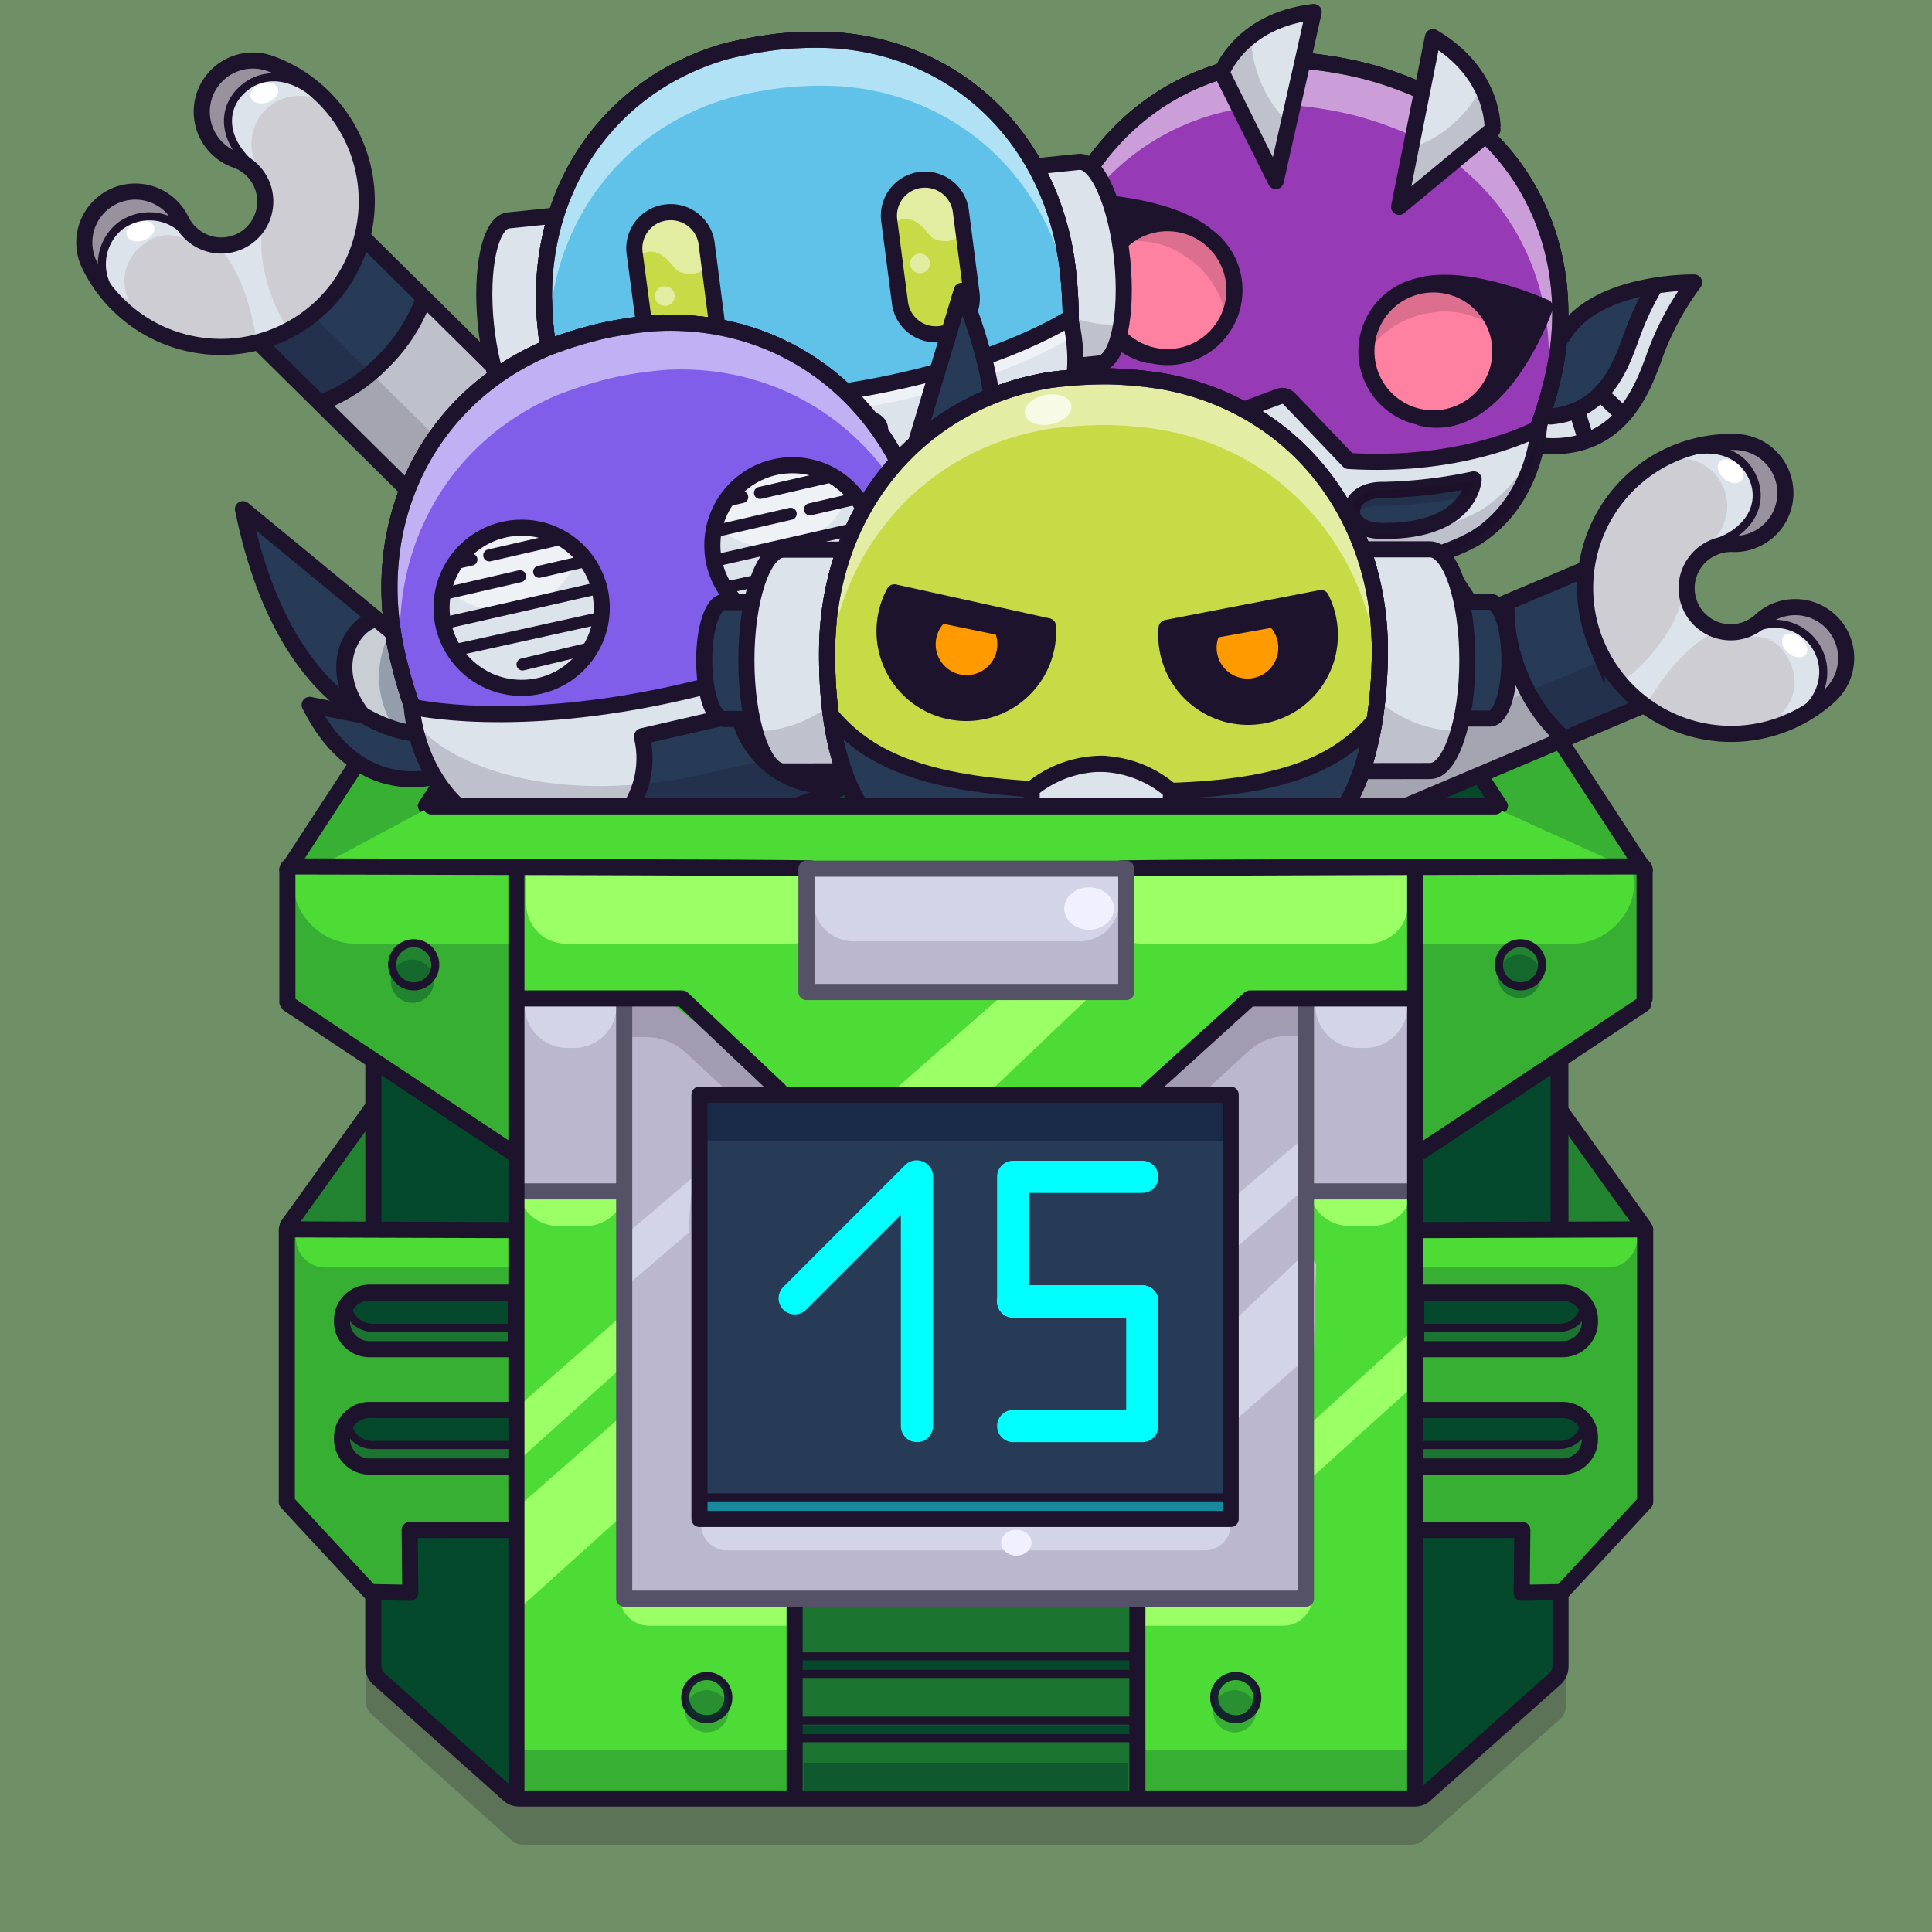 <svg xmlns="http://www.w3.org/2000/svg" width="240" height="240" viewBox="0 0 240 240"><rect x="0" y="0" width="240" height="240" fill="#808080" stroke="none"/><defs><style>.cls-1{fill:#2ed100;opacity:0.2;}.cls-1,.cls-10,.cls-3,.cls-6,.cls-7{isolation:isolate;}.cls-2{fill:#dce3ea;}.cls-10,.cls-22,.cls-3,.cls-7{fill:#180621;}.cls-21,.cls-3{opacity:0.15;}.cls-4{fill:#273a56;}.cls-16,.cls-28,.cls-36,.cls-41,.cls-42,.cls-5,.cls-9{fill:none;}.cls-16,.cls-17,.cls-23,.cls-26,.cls-28,.cls-29,.cls-36,.cls-5,.cls-9{stroke:#1d132d;}.cls-17,.cls-23,.cls-26,.cls-29,.cls-5,.cls-9{stroke-miterlimit:10;}.cls-16,.cls-17,.cls-23,.cls-26,.cls-29,.cls-42,.cls-5{stroke-width:2px;}.cls-31,.cls-6,.cls-8{fill:#fff;}.cls-25,.cls-6{opacity:0.5;}.cls-14,.cls-33,.cls-35,.cls-7{opacity:0.3;}.cls-10{opacity:0.2;}.cls-11{fill:#a8a2bf;}.cls-12{fill:#5abcff;}.cls-13,.cls-35{fill:#4ddb36;}.cls-15,.cls-33,.cls-37,.cls-43{fill:#05492c;}.cls-16,.cls-28,.cls-36,.cls-41,.cls-42{stroke-linecap:round;stroke-linejoin:round;}.cls-17{fill:#963ab5;}.cls-18{opacity:0.3;}.cls-19{fill:#ff81a2;}.cls-20{fill:#1d132d;}.cls-23{fill:#60c2e8;}.cls-24,.cls-29{fill:#c6db45;}.cls-26{fill:#805eea;}.cls-27{fill:#36c8e3;}.cls-28{stroke-width:1.5px;}.cls-30{fill:#ff9a00;}.cls-31{opacity:0.7;}.cls-32{fill:#9bff66;}.cls-34{fill:#bbb7ce;}.cls-37{opacity:0.6;}.cls-38{fill:#d4d4e8;}.cls-39{fill:#182a47;}.cls-40{fill:aqua;opacity:0.4;}.cls-41{stroke:aqua;stroke-width:4px;}.cls-42{stroke:#555166;}.cls-43{opacity:0.43;}.cls-44{fill:#f0f0ff;}</style></defs><g id="Слой_2" data-name="Слой 2"><rect class="cls-1" x="-3.21" y="-3.21" width="246.41" height="246.41"/><path class="cls-2" d="M45.35,29.75,71.08,55.19a9.22,9.22,0,0,1,.07,13h0a9.23,9.23,0,0,1-13,.08L32.41,42.83"/><path class="cls-3" d="M45.35,29.75,71.08,55.19a9.22,9.22,0,0,1,.07,13h0a9.23,9.23,0,0,1-13,.08L32.41,42.83"/><path class="cls-4" d="M52.12,36.45l-6.77-6.7L32.41,42.83,39.69,50C45.91,48.27,49.74,42.31,52.12,36.45Z"/><path class="cls-3" d="M63.16,63.21,37.42,37.76l-5,5.07L58.14,68.28a9.23,9.23,0,0,0,13-.08h0a9,9,0,0,0,2-3A9.24,9.24,0,0,1,63.16,63.21Z"/><path class="cls-5" d="M45.35,29.75,71.08,55.19a9.22,9.22,0,0,1,.07,13h0a9.23,9.23,0,0,1-13,.08L32.41,42.83"/><path class="cls-5" d="M52.75,36.78a21.23,21.23,0,0,1-5.15,8.13h0a21.4,21.4,0,0,1-7.94,5.2"/><path class="cls-2" d="M40.33,37.72A18.16,18.16,0,0,1,11.11,32.9,6.33,6.33,0,0,1,22.5,27.36a5.31,5.31,0,0,0,1.08,1.5,5.47,5.47,0,1,0,5.7-9A6.33,6.33,0,0,1,33.56,7.89a17.92,17.92,0,0,1,6.62,4.18A18.15,18.15,0,0,1,40.33,37.72Z"/><path class="cls-6" d="M40.33,37.72A18.16,18.16,0,0,1,11.11,32.9,6.33,6.33,0,0,1,22.5,27.36a5.31,5.31,0,0,0,1.08,1.5,5.47,5.47,0,1,0,5.7-9A6.33,6.33,0,0,1,33.56,7.89a17.92,17.92,0,0,1,6.62,4.18A18.15,18.15,0,0,1,40.33,37.72Z"/><path class="cls-3" d="M40.33,37.72A18.16,18.16,0,0,1,11.11,32.9,6.33,6.33,0,0,1,22.5,27.36a5.31,5.31,0,0,0,1.08,1.5,5.47,5.47,0,1,0,5.7-9A6.33,6.33,0,0,1,33.56,7.89a17.92,17.92,0,0,1,6.62,4.18A18.15,18.15,0,0,1,40.33,37.72Z"/><path class="cls-2" d="M32.2,22.44a5.49,5.49,0,0,1-5.43,7.79c2.88,2.87,4.48,7.79,5.1,12.2,1.92-.48,3.05-1.12,3.64-1.92a22.15,22.15,0,0,1-3-8.93,36,36,0,0,1,.61-8.79C32.82,22.66,32.46,22.56,32.2,22.44Z"/><path class="cls-2" d="M24.15,29.81c-.26-.54-1.58-.93-2-1.36a5.47,5.47,0,0,0-7.7,7.78A5.24,5.24,0,0,0,16,37.28,5.47,5.47,0,0,1,17,31.1c1.67-1.69,3.86-2.81,6.84-.92C23.86,30.17,24.16,29.83,24.15,29.81Z"/><path class="cls-2" d="M39.27,12.3a4.9,4.9,0,0,0-1-1.48,5.59,5.59,0,0,0-7.87.36,5.58,5.58,0,0,0-.26,7.87,4.92,4.92,0,0,0,1.52,1,5.94,5.94,0,0,1,7.66-7.74S39.27,12.32,39.27,12.3Z"/><path class="cls-7" d="M28,14.25a6.38,6.38,0,0,1,8.06-3.86,17.31,17.31,0,0,1,5.19,2.9,15.61,15.61,0,0,0-1.23-1.35,17.48,17.48,0,0,0-6.54-4.09,6.38,6.38,0,0,0-8.06,3.86c-1.09,3,1.11,7,4.74,8.38C29.38,18.58,27.39,16,28,14.25Z"/><path class="cls-7" d="M13.62,35.38a6.36,6.36,0,0,1,3-8.41c1.87-.93,4.73.12,6.43,1-1.57-2.92-6-5-9-3.55a6.36,6.36,0,0,0-3,8.42,17.81,17.81,0,0,0,3.49,4.9c.45.43.91.84,1.39,1.22A17.25,17.25,0,0,1,13.62,35.38Z"/><ellipse class="cls-8" cx="32.85" cy="11.55" rx="1.78" ry="1.23" transform="translate(-1.97 11) rotate(-18.46)"/><ellipse class="cls-8" cx="17.44" cy="28.7" rx="1.78" ry="1.23" transform="translate(-8.19 7) rotate(-18.46)"/><path class="cls-5" d="M40.33,37.72A18.16,18.16,0,0,1,11.11,32.9,6.33,6.33,0,0,1,22.5,27.36a5.31,5.31,0,0,0,1.08,1.5,5.47,5.47,0,1,0,5.7-9A6.33,6.33,0,0,1,33.56,7.89a17.92,17.92,0,0,1,6.62,4.18A18.15,18.15,0,0,1,40.33,37.72Z"/><path class="cls-9" d="M14.05,36.71a6.1,6.1,0,0,1,.83-8.6,6.1,6.1,0,0,1,8.55,1.18"/><path class="cls-9" d="M31,20.29c-3.19-2.91-3.47-6.51-1.18-8.89s5.79-2.49,9.22.18"/><path class="cls-10" d="M194.23,113.34H46.2c-.2,0-.77-.43-.77-.23l0,98.21A2.24,2.24,0,0,0,46.2,213l17.32,15.61a2.27,2.27,0,0,0,1.45.53H175.36a2.28,2.28,0,0,0,1.46-.53l16.92-15a2.27,2.27,0,0,0,.79-1.72l0-98.31A.28.28,0,0,0,194.23,113.34Z"/><polygon class="cls-11" points="204.31 108.11 35.7 108.11 64.84 63.45 175.16 63.45 204.31 108.11"/><polygon class="cls-11" points="186.31 100.12 52.92 100.12 71.64 71.44 167.59 71.44 186.31 100.12"/><polygon class="cls-12" points="204.31 108.11 35.7 108.11 64.84 63.45 175.16 63.45 204.31 108.11"/><polygon class="cls-13" points="204.31 108.11 35.7 108.11 64.84 63.45 175.16 63.45 204.31 108.11"/><g class="cls-14"><polygon class="cls-15" points="204.31 108.11 35.7 108.11 64.84 63.45 175.16 63.45 204.31 108.11"/></g><polygon class="cls-15" points="187.38 100.12 51.83 100.12 70.85 71.44 168.36 71.44 187.38 100.12"/><polygon class="cls-16" points="204.31 108.11 35.7 108.11 64.84 63.45 175.16 63.45 204.31 108.11"/><polygon class="cls-16" points="186.31 100.12 52.92 100.12 71.64 71.44 167.59 71.44 186.31 100.12"/><path class="cls-4" d="M131.74,27.3c-.67-8-11.74-13.13-11.74-13.13a35.79,35.79,0,0,1,.36,10.93c-.25,3.19-1.59,12.2,8.08,15.71"/><path class="cls-2" d="M123.72,16.63a1,1,0,0,1,.34.38,1.24,1.24,0,0,1,.07.51c0,1.4.38,5.78.25,6.61a16,16,0,0,0,.22,7.28,8.66,8.66,0,0,0,4.49,5.51,9.77,9.77,0,0,0-.94,3.83,17.37,17.37,0,0,1-3.74-2.15,17.35,17.35,0,0,1-2-2.05c-.49-.54-3.17-2.2-2.1-14,.15-2-.07-3.93,0-5.89,0-.74-.2-2.07.91-1.57A19.28,19.28,0,0,1,123.72,16.63Z"/><path class="cls-16" d="M131.74,27.3c-.67-8-11.74-13.13-11.74-13.13a35.79,35.79,0,0,1,.36,10.93c-.25,3.19-1.59,12.2,8.08,15.71"/><path class="cls-16" d="M124.16,16.85a36.86,36.86,0,0,1-.13,7.2c-.29,3.12-1.19,9.41,4.73,13"/><line class="cls-16" x1="126.04" y1="34.99" x2="123.85" y2="37.31"/><line class="cls-16" x1="123.94" y1="31.87" x2="120.9" y2="32.83"/><path class="cls-4" d="M194.17,41.69c4.08-6.84,16.28-6.6,16.28-6.6a35.26,35.26,0,0,0-5.1,9.67c-1.18,3-3.92,11.65-14.15,10.58"/><path class="cls-2" d="M206.05,35.6a.88.88,0,0,0-.76.63c-.6,1.27-2.88,5-3.12,5.83a16,16,0,0,1-3.39,6.45,8.68,8.68,0,0,1-6.45,3,9.78,9.78,0,0,1-.82,3.85,17.65,17.65,0,0,0,4.29-.29,18.29,18.29,0,0,0,2.68-1c.67-.27,3.81-.59,8-11.69.74-1.85,1.79-3.51,2.63-5.28.34-.66,1.08-1.77-.13-1.81A20.77,20.77,0,0,0,206.05,35.6Z"/><path class="cls-16" d="M194.17,41.69c4.08-6.84,16.28-6.6,16.28-6.6a35.26,35.26,0,0,0-5.1,9.67c-1.18,3-3.92,11.65-14.15,10.58"/><path class="cls-16" d="M205.55,35.61a36.51,36.51,0,0,0-3,6.53c-1.11,2.93-3.05,9-9.94,9.6"/><line class="cls-16" x1="195.92" y1="51.1" x2="196.87" y2="54.14"/><line class="cls-16" x1="199.17" y1="49.21" x2="201.48" y2="51.4"/><path class="cls-17" d="M157.66,68c11.2,2.58,16.64,2.11,22.73-.86s10.05-10.6,12.3-19.33c4-15.72-2.8-30.49-16.78-36.81a44.84,44.84,0,0,0-6.16-2.13A49.23,49.23,0,0,0,163,7.65c-15.25-1.14-28.37,8.48-32.41,24.14-2.25,8.74-2.5,17.26,1.43,22.87s8.75,8.79,20.79,12.07Z"/><g class="cls-18"><path class="cls-8" d="M161.67,13.17a49.23,49.23,0,0,1,6.72,1.19,44.84,44.84,0,0,1,6.16,2.13c13.22,6,20,19.62,17.28,34.39.3-1,.59-2.05.86-3.1,4-15.72-2.8-30.49-16.78-36.81a44.84,44.84,0,0,0-6.16-2.13A49.23,49.23,0,0,0,163,7.65c-15.25-1.14-28.37,8.48-32.41,24.14-.27,1.06-.52,2.11-.74,3.14C134.58,20.65,147.2,12.05,161.67,13.17Z"/></g><path class="cls-5" d="M157.66,68c11.2,2.58,16.64,2.11,22.73-.86s10.05-10.6,12.3-19.33c4-15.72-2.8-30.49-16.78-36.81a44.84,44.84,0,0,0-6.16-2.13A49.23,49.23,0,0,0,163,7.65c-15.25-1.14-28.37,8.48-32.41,24.14-2.25,8.74-2.5,17.26,1.43,22.87s8.75,8.79,20.79,12.07Z"/><g class="cls-18"><path class="cls-8" d="M161.67,13.17a49.23,49.23,0,0,1,6.72,1.19,44.84,44.84,0,0,1,6.16,2.13c13.22,6,20,19.62,17.28,34.39.3-1,.59-2.05.86-3.1,4-15.72-2.8-30.49-16.78-36.81a44.84,44.84,0,0,0-6.16-2.13A49.23,49.23,0,0,0,163,7.65c-15.25-1.14-28.37,8.48-32.41,24.14-.27,1.06-.52,2.11-.74,3.14C134.58,20.65,147.2,12.05,161.67,13.17Z"/></g><path class="cls-5" d="M157.66,68c11.2,2.58,16.64,2.11,22.73-.86s10.05-10.6,12.3-19.33c4-15.72-2.8-30.49-16.78-36.81a44.84,44.84,0,0,0-6.16-2.13A49.23,49.23,0,0,0,163,7.65c-15.25-1.14-28.37,8.48-32.41,24.14-2.25,8.74-2.5,17.26,1.43,22.87s8.75,8.79,20.79,12.07Z"/><path class="cls-2" d="M155,67.68c-15.24-3.51-20.15-7.05-24-11.73l-.72-1.07c-4.89-7.58-1.26-16-1.26-16s5.69,8.55,19.59,14.17l.06,0,10.22-3.8a1.18,1.18,0,0,1,1.26.29l7.39,7.73.11,0c14.52.87,23.51-4.11,23.51-4.11S190.74,62.42,183,67l-1.16.58c-5.47,2.54-11.44,3.57-26.67.06"/><path class="cls-4" d="M145.5,58c-.44,1.65-2.37,1.93-4.44,1-10.13-4.75-7.53-10.78-7.53-10.78a59.22,59.22,0,0,0,9.41,6C144.85,55,145.89,56.54,145.5,58Z"/><path class="cls-16" d="M155,67.68c-15.24-3.51-20.15-7.05-24-11.73l-.72-1.07c-4.89-7.58-1.26-16-1.26-16s5.69,8.55,19.59,14.17l.06,0,10.22-3.8a1.18,1.18,0,0,1,1.26.29l7.39,7.73.11,0c14.52.87,23.51-4.11,23.51-4.11S190.74,62.42,183,67l-1.16.58c-5.47,2.54-11.44,3.57-26.67.06"/><path class="cls-16" d="M145.5,58c-.44,1.65-2.37,1.93-4.44,1-10.13-4.75-7.53-10.78-7.53-10.78a59.22,59.22,0,0,0,9.41,6C144.85,55,145.89,56.54,145.5,58Z"/><path class="cls-4" d="M168,63.14c-.33,1.67,1.29,2.77,3.57,2.81,11.18.17,11.49-6.4,11.49-6.4a59,59,0,0,1-11.1,1.31C169.82,60.79,168.23,61.69,168,63.14Z"/><path class="cls-16" d="M168,63.14c-.33,1.67,1.29,2.77,3.57,2.81,11.18.17,11.49-6.4,11.49-6.4a59,59,0,0,1-11.1,1.31C169.82,60.79,168.23,61.69,168,63.14Z"/><path class="cls-3" d="M142.94,54.17a59.22,59.22,0,0,1-9.41-6,5.07,5.07,0,0,0-.31,2.15,57.13,57.13,0,0,0,9.26,5.88,4.22,4.22,0,0,1,2.58,2.65,2,2,0,0,0,.44-.87C145.89,56.54,144.85,55,142.94,54.17Z"/><polyline class="cls-4" points="162.03 68.95 164.18 59.62 164.21 59.5 158.58 53.56 150.67 56.5 150.64 56.61 148.5 65.89"/><path class="cls-3" d="M183.87,63.43l-1.15.58c-5.48,2.54-11.45,3.57-26.68.06l-.23,0c-15.24-3.51-20.15-7.06-24-11.74l-.73-1a16.92,16.92,0,0,1-2.33-11.58c-.76,2.24-2.51,9,1.49,15.25l.79,1c3.8,4.68,8.72,8.23,24,11.74l.23,0c15.24,3.51,21.21,2.48,26.68-.06l1.16-.58c6.31-3.85,7.71-10.71,8-13A16.9,16.9,0,0,1,183.87,63.43Z"/><path class="cls-3" d="M172,60.87a59.36,59.36,0,0,0,11.1-1.3,5.14,5.14,0,0,1-.67,2.08,58.15,58.15,0,0,1-10.89,1.22A4.29,4.29,0,0,0,168,64.12a2.12,2.12,0,0,1,0-1C168.23,61.69,169.82,60.79,172,60.87Z"/><polyline class="cls-16" points="162.03 68.95 164.18 59.62 164.21 59.5 158.58 53.56 150.67 56.5 150.64 56.61 148.5 65.89"/><circle class="cls-19" cx="178.06" cy="43.65" r="8.32"/><path class="cls-3" d="M180.4,35.4a8.48,8.48,0,0,0-10.15,5.08,16.07,16.07,0,0,0-.76,3.82,10.7,10.7,0,0,1,1.6-2.07,11.76,11.76,0,0,1,3.64-2.52h0l1-.39h0l1.07-.32h0l1.1-.18h0L179,38.7A11,11,0,0,1,186.14,41,8.41,8.41,0,0,0,180.4,35.4Z"/><path class="cls-20" d="M179.8,35a9.36,9.36,0,0,1,6.42,10.83,8.45,8.45,0,0,1-4,5.61c6.46-3.12,9.92-13.3,9.92-13.3S185.64,35.11,179.8,35Z"/><circle class="cls-16" cx="178.06" cy="43.65" r="8.32"/><path class="cls-16" d="M176.92,35.35c6.19-1.19,15,2.83,15,2.83s-5.5,16-15.32,13.74"/><circle class="cls-19" cx="145.03" cy="36.04" r="8.32"/><path class="cls-3" d="M146.54,27.6a8.48,8.48,0,0,1,6.9,9,15.82,15.82,0,0,1-1,3.76,10.7,10.7,0,0,0-.53-2.56A12,12,0,0,0,149.75,34h0l-.75-.8h0l-.83-.75h0l-1-.66h0l-.92-.59a11,11,0,0,0-7.43-1A8.39,8.39,0,0,1,146.54,27.6Z"/><path class="cls-20" d="M147.18,27.5a9.35,9.35,0,0,0-10.51,6.92,8.47,8.47,0,0,0,1.17,6.82c-4.43-5.64-3.1-16.3-3.1-16.3S142,25,147.18,27.5Z"/><circle class="cls-16" cx="145.03" cy="36.04" r="8.32"/><path class="cls-16" d="M149.63,29.06c-5-3.79-14.72-4-14.72-4s-2.07,16.79,7.76,19.06"/><path class="cls-2" d="M73.1,51.62,70.52,26.7l-7.35.75c-2.26.23-3.52,6-2.8,12.88s3.13,12.28,5.38,12.05Z"/><g class="cls-21"><path class="cls-22" d="M62.26,48.17h-.12c1.06,2.73,2.37,4.39,3.62,4.26l7.35-.76-1-9.89A13.52,13.52,0,0,1,62.26,48.17Z"/></g><path class="cls-5" d="M73.1,51.62l-2.59-25-7.36.76c-2.25.23-3.5,6-2.79,12.94s3.14,12.34,5.39,12.11Z"/><path class="cls-2" d="M129.26,45.87l-2.59-24.93,7.36-.75c2.25-.23,4.67,5.14,5.38,12s-.55,12.65-2.8,12.88Z"/><g class="cls-21"><path class="cls-22" d="M139.17,40.28h.12c-.48,2.89-1.43,4.78-2.67,4.91l-7.35.75-1-9.9A13.53,13.53,0,0,0,139.17,40.28Z"/></g><path class="cls-5" d="M129.26,45.87l-2.6-25,7.35-.76c2.26-.23,4.68,5.21,5.39,12.11s-.54,12.71-2.79,12.94Z"/><path class="cls-23" d="M106.41,65.49C118,64,123,61.64,127.79,56.69S133.64,43.1,132.7,34c-1.7-16.33-13.45-27.94-29-29A46,46,0,0,0,97,5.14a51.19,51.19,0,0,0-6.83,1.23c-15,4.28-24.08,18-22.39,34.3.94,9.08,3.7,17.26,9.45,21.2s11.45,5.26,24.1,4.14Z"/><g class="cls-18"><path class="cls-8" d="M90.87,12.09a50.79,50.79,0,0,1,6.82-1.24,46,46,0,0,1,6.64-.14c14.73,1,26.07,11.57,28.64,26.56-.07-1.07-.16-2.15-.27-3.25-1.7-16.33-13.45-27.94-29-29A46,46,0,0,0,97,5.14a51.19,51.19,0,0,0-6.83,1.23c-15,4.28-24.08,18-22.39,34.3.11,1.1.24,2.18.39,3.23C67.66,28.71,76.66,16.11,90.87,12.09Z"/></g><path class="cls-5" d="M106.41,65.49C118,64,123,61.64,127.79,56.69S133.64,43.1,132.7,34c-1.7-16.33-13.45-27.94-29-29A46,46,0,0,0,97,5.14a51.19,51.19,0,0,0-6.83,1.23c-15,4.28-24.08,18-22.39,34.3.94,9.08,3.7,17.26,9.45,21.2s11.45,5.26,24.1,4.14Z"/><g class="cls-18"><path class="cls-8" d="M90.87,12.09a50.79,50.79,0,0,1,6.82-1.24,46,46,0,0,1,6.64-.14c14.73,1,26.07,11.57,28.64,26.56-.07-1.07-.16-2.15-.27-3.25-1.7-16.33-13.45-27.94-29-29A46,46,0,0,0,97,5.14a51.19,51.19,0,0,0-6.83,1.23c-15,4.28-24.08,18-22.39,34.3.11,1.1.24,2.18.39,3.23C67.66,28.71,76.66,16.11,90.87,12.09Z"/></g><path class="cls-5" d="M106.41,65.49C118,64,123,61.64,127.79,56.69S133.64,43.1,132.7,34c-1.7-16.33-13.45-27.94-29-29A46,46,0,0,0,97,5.14a51.19,51.19,0,0,0-6.83,1.23c-15,4.28-24.08,18-22.39,34.3.94,9.08,3.7,17.26,9.45,21.2s11.45,5.26,24.1,4.14Z"/><path class="cls-24" d="M82.72,26.39h.06a4.49,4.49,0,0,1,5,3.86l1.33,10.29a4.47,4.47,0,0,1-3.89,5H85.2a4.48,4.48,0,0,1-5-3.86L78.83,31.4A4.49,4.49,0,0,1,82.72,26.39Z"/><path class="cls-6" d="M79.06,31.32l.24.49c2.32-1.64,3.94.84,4.63,1.63s3.84,1,3.66-.87C89.11,27.51,80.79,22,79.06,31.32Z"/><ellipse class="cls-6" cx="82.59" cy="36.78" rx="1.23" ry="1.22"/><path class="cls-16" d="M82.72,26.39h.06a4.49,4.49,0,0,1,5,3.86l1.33,10.29a4.47,4.47,0,0,1-3.89,5H85.2a4.48,4.48,0,0,1-5-3.86L78.83,31.4A4.49,4.49,0,0,1,82.72,26.39Z"/><path class="cls-24" d="M114.3,22.35h.06a4.49,4.49,0,0,1,5,3.86l1.33,10.29a4.48,4.48,0,0,1-3.89,5h0a4.49,4.49,0,0,1-5-3.86l-1.34-10.28A4.49,4.49,0,0,1,114.3,22.35Z"/><path class="cls-6" d="M110.76,27.25l.24.5c2.32-1.65,3.93.84,4.63,1.63s3.83,1,3.65-.88C120.81,23.45,112.43,17.9,110.76,27.25Z"/><ellipse class="cls-6" cx="114.29" cy="32.72" rx="1.23" ry="1.22"/><path class="cls-16" d="M114.3,22.35h.06a4.49,4.49,0,0,1,5,3.86l1.33,10.29a4.48,4.48,0,0,1-3.89,5h0a4.49,4.49,0,0,1-5-3.86l-1.34-10.28A4.49,4.49,0,0,1,114.3,22.35Z"/><path class="cls-2" d="M103.94,65.67c15.64-2,20.92-5.06,25.2-9.35l.9-1c5.65-7.08,2.85-15.81,2.85-15.81s-10.4,6.92-31.15,9.58-32.57-1.41-32.57-1.41S68.69,56.94,76,62.3l1.11.69c5.24,3.08,11.12,4.7,26.76,2.69"/><path class="cls-6" d="M69.41,50S80.82,54.14,102,51.42s31.14-9.57,31.14-9.57a13.81,13.81,0,0,1,.37,1.44,17.94,17.94,0,0,0-.67-3.78s-10.4,6.92-31.15,9.58-32.56-1.41-32.56-1.41a17.5,17.5,0,0,0,.31,3.82A14.81,14.81,0,0,1,69.41,50Z"/><path class="cls-3" d="M129.6,52l-.89,1c-4.28,4.29-9.63,6.82-25.27,8.82l-.23,0c-15.64,2-21.45.91-26.69-2.16l-1.06-.76a17.18,17.18,0,0,1-6.35-10.29c.08,2.48.91,9.33,6.8,13.74l1.11.75c5.24,3.07,11.06,4.17,26.69,2.16l.24,0c15.63-2,21-4.53,25.27-8.82l.88-1c4.57-5.75,3.57-12.57,3.08-15A17.15,17.15,0,0,1,129.6,52Z"/><path class="cls-16" d="M103.94,65.67c15.64-2,20.92-5.06,25.2-9.35l.9-1c5.65-7.08,2.85-15.81,2.85-15.81s-10.4,6.92-31.15,9.58-32.57-1.41-32.57-1.41S68.69,56.94,76,62.3l1.11.69c5.24,3.08,11.12,4.7,26.76,2.69"/><path class="cls-8" d="M102.56,55.45a1.78,1.78,0,0,1-1.87-1.07,1.78,1.78,0,0,0,3.49.67A1.81,1.81,0,0,0,104,54,1.77,1.77,0,0,1,102.56,55.45Z"/><path class="cls-8" d="M96.39,56.24a1.77,1.77,0,0,1-1.87-1.07,1.78,1.78,0,0,0,3.49.67,1.81,1.81,0,0,0-.14-1.1A1.77,1.77,0,0,1,96.39,56.24Z"/><path class="cls-8" d="M108.38,54.7a1.77,1.77,0,0,1-1.87-1.06,1.76,1.76,0,0,0,1.41,2.07,1.77,1.77,0,0,0,1.94-2.5A1.77,1.77,0,0,1,108.38,54.7Z"/><ellipse class="cls-16" cx="96.21" cy="54.9" rx="1.19" ry="1.18"/><ellipse class="cls-16" cx="108.15" cy="53.37" rx="1.19" ry="1.18"/><ellipse class="cls-16" cx="102.39" cy="54.11" rx="1.19" ry="1.18"/><path class="cls-2" d="M196.63,70.83l-33.32,14.1A9.23,9.23,0,0,0,158.42,97h0a9.23,9.23,0,0,0,12.06,4.89l33.33-14.11"/><path class="cls-3" d="M196.63,70.83l-33.32,14.1A9.23,9.23,0,0,0,158.42,97h0a9.23,9.23,0,0,0,12.06,4.89l33.33-14.11"/><path class="cls-4" d="M187.86,74.54l8.77-3.71,7.18,16.94-9.43,4C189.25,87.83,187.9,80.87,187.86,74.54Z"/><path class="cls-3" d="M167.7,95.31,201,81.2l2.78,6.57-33.33,14.11A9.23,9.23,0,0,1,158.42,97h0a9.13,9.13,0,0,1-.72-3.56A9.22,9.22,0,0,0,167.7,95.31Z"/><path class="cls-5" d="M196.63,70.83l-33.32,14.1A9.23,9.23,0,0,0,158.42,97h0a9.23,9.23,0,0,0,12.06,4.89l33.33-14.11"/><path class="cls-5" d="M187.16,74.62a21.35,21.35,0,0,0,1.76,9.46h0a21.34,21.34,0,0,0,5.46,7.76"/><path class="cls-2" d="M198.34,80.09a18.14,18.14,0,0,0,28.93,6.34,6.33,6.33,0,0,0-8.53-9.36A5.48,5.48,0,1,1,212.91,68a5.35,5.35,0,0,1,2.32-.43,6.33,6.33,0,1,0,.45-12.66,18.15,18.15,0,0,0-17.34,25.2Z"/><path class="cls-6" d="M198.34,80.09a18.14,18.14,0,0,0,28.93,6.34,6.33,6.33,0,0,0-8.53-9.36A5.48,5.48,0,1,1,212.91,68a5.35,5.35,0,0,1,2.32-.43,6.33,6.33,0,1,0,.45-12.66,18.15,18.15,0,0,0-17.34,25.2Z"/><path class="cls-3" d="M198.34,80.09a18.14,18.14,0,0,0,28.93,6.34,6.33,6.33,0,0,0-8.53-9.36A5.48,5.48,0,1,1,212.91,68a5.35,5.35,0,0,1,2.32-.43,6.33,6.33,0,1,0,.45-12.66,18.15,18.15,0,0,0-17.34,25.2Z"/><path class="cls-2" d="M211.55,68.91a5.48,5.48,0,0,0,2.16,9.24c-3.74,1.6-7,5.58-9.25,9.45-1.6-1.16-2.42-2.17-2.67-3.14a22,22,0,0,0,6.08-7.18,35.72,35.72,0,0,0,2.69-8.39C210.89,68.88,211.27,68.92,211.55,68.91Z"/><path class="cls-2" d="M216.3,78.74c.45-.41,1.81-.29,2.38-.53A5.48,5.48,0,0,1,223,88.3a5.36,5.36,0,0,1-1.8.41,5.46,5.46,0,0,0,1.29-6.14c-.92-2.19-2.55-4-6-3.39C216.44,79.17,216.29,78.74,216.3,78.74Z"/><path class="cls-2" d="M208.74,56.87a5.06,5.06,0,0,1,1.51-1,5.81,5.81,0,0,1,4.51,10.66,5,5,0,0,1-1.79.39,5.95,5.95,0,0,0-4.26-10Z"/><path class="cls-7" d="M218.46,62.85a6.37,6.37,0,0,0-6.06-6.57,17.2,17.2,0,0,0-5.89.76,17.78,17.78,0,0,1,1.64-.8,17.49,17.49,0,0,1,7.59-1.37,6.37,6.37,0,0,1,6,6.57c-.09,3.18-3.61,6.07-7.5,6C215.6,66.37,218.41,64.71,218.46,62.85Z"/><path class="cls-7" d="M224,87.81a6.36,6.36,0,0,0,.35-8.92c-1.4-1.55-4.44-1.64-6.35-1.45,2.54-2.14,7.41-2.49,9.69,0a6.37,6.37,0,0,1-.36,8.92,17.52,17.52,0,0,1-5.06,3.25,15.73,15.73,0,0,1-1.74.63A17.23,17.23,0,0,0,224,87.81Z"/><ellipse class="cls-8" cx="214.98" cy="58.55" rx="1.23" ry="1.78" transform="translate(31.51 184.98) rotate(-49.81)"/><ellipse class="cls-8" cx="222.95" cy="80.19" rx="1.23" ry="1.78" transform="translate(17.81 198.74) rotate(-49.81)"/><path class="cls-5" d="M198.34,80.09a18.14,18.14,0,0,0,28.93,6.34,6.33,6.33,0,0,0-8.53-9.36A5.48,5.48,0,1,1,212.91,68a5.35,5.35,0,0,1,2.32-.43,6.33,6.33,0,1,0,.45-12.66,18.15,18.15,0,0,0-17.34,25.2Z"/><path class="cls-9" d="M223.14,88.88a6,6,0,1,0-6-10.36"/><path class="cls-9" d="M213.43,67.34c4-1.53,5.63-4.76,4.39-7.82s-4.46-4.45-8.64-3.25"/><path class="cls-4" d="M116.74,71.56l-4.51-11.43,7.23-24C130.1,62.5,116.74,71.56,116.74,71.56Z"/><path class="cls-4" d="M126.07,61c1.75,13.69-8.52,16.22-8.52,16.22l-.81-5.66,4.5-5.72Z"/><g class="cls-25"><path class="cls-8" d="M113.38,56.21c1.77.24,7.7.52,8,9.32.07,1.73-3.34,4.65-4.44,6.15l-4.74-11.55Z"/></g><g class="cls-25"><path class="cls-8" d="M118.53,66.34A11.73,11.73,0,0,0,112.6,59l.84-2.79c1.77.24,7.7.52,8,9.32,0,1.1-1.24,2.58-2.51,3.94A14.21,14.21,0,0,0,118.53,66.34Z"/></g><path class="cls-16" d="M112.23,60.13l7.23-24c10.72,26.37-2.7,35.44-2.7,35.44"/><path class="cls-16" d="M121.24,65.84,126.07,61c1.75,13.69-8.52,16.22-8.52,16.22"/><path class="cls-16" d="M121.33,65.49c.33-7-5-9.71-7.8-8.81"/><path class="cls-4" d="M52.09,91.16l-2.6-12L30.18,63.25C35.89,91.07,52.09,91.16,52.09,91.16Z"/><path class="cls-4" d="M38.47,87.56c6.15,12.36,16.09,8.76,16.09,8.76l-2.47-5.16L45.17,88.9Z"/><g class="cls-25"><path class="cls-8" d="M46.3,76.55c-1.33,1.18-6.11,4.71-1.5,12.21.91,1.48,5.35,2,7.17,2.63L49.49,79.15Z"/></g><g class="cls-25"><path class="cls-8" d="M47.7,87.81a11.73,11.73,0,0,1,.85-9.41L46.3,76.55c-1.33,1.18-6.11,4.71-1.5,12.21.61.92,2.46,1.46,4.28,1.88A13.48,13.48,0,0,1,47.7,87.81Z"/></g><path class="cls-16" d="M49.49,79.15,30.18,63.25c5.71,27.82,21.91,27.91,21.91,27.91"/><path class="cls-16" d="M45.17,88.9l-6.7-1.34c6.15,12.36,16.09,8.76,16.09,8.76"/><path class="cls-16" d="M44.9,88.66C40.65,83,43.61,77.75,46.48,77"/><path class="cls-26" d="M92,102c11.67-3,16.5-6.08,20.73-11.78s4.23-14.72,2.11-23.93c-3.83-16.58-17.33-27-33.39-26.15a46.84,46.84,0,0,0-6.77,1,50.86,50.86,0,0,0-6.82,2.14c-14.74,6.3-22.31,21.6-18.5,38.12,2.13,9.21,6,17.27,12.38,20.59s12.39,4,25.18,1.19Z"/><g class="cls-18"><path class="cls-8" d="M69.23,49.08a50.86,50.86,0,0,1,6.82-2.14,46.84,46.84,0,0,1,6.77-1C98,45.15,111,54.51,115.51,69.6c-.21-1.09-.44-2.19-.7-3.3-3.83-16.58-17.33-27-33.39-26.15a46.84,46.84,0,0,0-6.77,1,50.86,50.86,0,0,0-6.82,2.14c-14.74,6.3-22.31,21.6-18.5,38.12.26,1.11.53,2.21.82,3.27C47.63,69.13,55.22,55,69.23,49.08Z"/></g><path class="cls-5" d="M92,102c11.67-3,16.5-6.08,20.73-11.78s4.23-14.72,2.11-23.93c-3.83-16.58-17.33-27-33.39-26.15a46.84,46.84,0,0,0-6.77,1,50.86,50.86,0,0,0-6.82,2.14c-14.74,6.3-22.31,21.6-18.5,38.12,2.13,9.21,6,17.27,12.38,20.59s12.39,4,25.18,1.19Z"/><g class="cls-18"><path class="cls-8" d="M69.23,49.08a50.86,50.86,0,0,1,6.82-2.14,46.84,46.84,0,0,1,6.77-1C98,45.15,111,54.51,115.51,69.6c-.21-1.09-.44-2.19-.7-3.3-3.83-16.58-17.33-27-33.39-26.15a46.84,46.84,0,0,0-6.77,1,50.86,50.86,0,0,0-6.82,2.14c-14.74,6.3-22.31,21.6-18.5,38.12.26,1.11.53,2.21.82,3.27C47.63,69.13,55.22,55,69.23,49.08Z"/></g><path class="cls-5" d="M92,102c11.67-3,16.5-6.08,20.73-11.78s4.23-14.72,2.11-23.93c-3.83-16.58-17.33-27-33.39-26.15a46.84,46.84,0,0,0-6.77,1,50.86,50.86,0,0,0-6.82,2.14c-14.74,6.3-22.31,21.6-18.5,38.12,2.13,9.21,6,17.27,12.38,20.59s12.39,4,25.18,1.19Z"/><path class="cls-2" d="M88.89,102.85c15.92-3.67,21-7.38,25-12.27l.82-1.07c5.11-7.93,1.32-16.7,1.32-16.7s-10,8.24-31.14,13.12-33.74,1.86-33.74,1.86.46,9.6,8.5,14.43l1.21.6c5.72,2.65,12,3.73,27.88.06"/><path class="cls-4" d="M105.39,97.34a11.36,11.36,0,0,1-13.62-8.52h0l0-.12-12,2.76,0,.18a11.36,11.36,0,0,1-8.52,13.63h0a102.12,102.12,0,0,0,17.42-2.13A102.6,102.6,0,0,0,105.39,97.34Z"/><path class="cls-3" d="M113.94,86l-.81,1.13c-4,4.89-10.32,5.48-26.24,9.16h0c-21.7,4.54-34.44-3.45-35.68-7.6.34,2.57,1.9,9.58,8.43,13.56l1.22.66c5.72,2.65,11.83,3.2,27.75-.48l.24,0C104.77,98.74,110,95.58,114,90.69l.81-1.14c4.12-6.43,2.39-13.41,1.63-15.88A17.93,17.93,0,0,1,113.94,86Z"/><path class="cls-16" d="M88.89,102.85c15.92-3.67,21-7.38,25-12.27l.82-1.07c5.11-7.93,1.32-16.7,1.32-16.7s-10,8.24-31.14,13.12-33.74,1.86-33.74,1.86.46,9.6,8.5,14.43l1.21.6c5.72,2.65,12,3.73,27.88.06"/><path class="cls-16" d="M105.39,97.34a11.36,11.36,0,0,1-13.62-8.52h0l0-.12-12,2.76,0,.18a11.36,11.36,0,0,1-8.52,13.63h0"/><circle class="cls-27" cx="98.44" cy="67.74" r="9.95"/><circle class="cls-2" cx="98.44" cy="67.74" r="9.95"/><circle class="cls-27" cx="64.8" cy="75.5" r="9.95"/><circle class="cls-2" cx="64.8" cy="75.5" r="9.95"/><g class="cls-25"><path class="cls-8" d="M62.55,65.75a10,10,0,0,0-7.37,7.12A10.06,10.06,0,0,0,72,68.56,9.93,9.93,0,0,0,62.55,65.75Z"/></g><circle class="cls-16" cx="64.8" cy="75.5" r="9.95"/><line class="cls-28" x1="54.95" y1="73.81" x2="64.59" y2="71.58"/><line class="cls-28" x1="55.76" y1="77.28" x2="74.2" y2="73.08"/><line class="cls-28" x1="56.56" y1="80.75" x2="74.55" y2="76.78"/><line class="cls-28" x1="64.91" y1="82.54" x2="73.04" y2="80.6"/><line class="cls-28" x1="60.78" y1="68.99" x2="69.88" y2="66.9"/><line class="cls-28" x1="56.47" y1="69.99" x2="58.56" y2="69.51"/><line class="cls-28" x1="66.98" y1="71.03" x2="72.73" y2="69.7"/><g class="cls-25"><path class="cls-8" d="M96.19,58a10,10,0,0,0-7.38,7.12,10.09,10.09,0,0,0,16.79-4.32A10,10,0,0,0,96.19,58Z"/></g><circle class="cls-16" cx="98.44" cy="67.74" r="9.95"/><line class="cls-28" x1="88.65" y1="66.03" x2="98.22" y2="63.82"/><line class="cls-28" x1="89.45" y1="69.5" x2="107.9" y2="65.31"/><line class="cls-28" x1="90.25" y1="72.97" x2="108.19" y2="69.02"/><line class="cls-28" x1="98.55" y1="74.78" x2="106.73" y2="72.82"/><line class="cls-28" x1="94.41" y1="61.23" x2="103.57" y2="59.12"/><line class="cls-28" x1="90.1" y1="62.23" x2="92.2" y2="61.74"/><line class="cls-28" x1="100.62" y1="63.27" x2="106.36" y2="61.94"/><path class="cls-4" d="M93.59,74.87h-3.7c-1.34,0-2.42,3.23-2.41,7.26s1.08,7.25,2.42,7.25h3.56"/><path class="cls-2" d="M105.69,95.82V68.41H97.34c-2.55,0-4.63,6.12-4.62,13.71s2.09,13.7,4.64,13.7Z"/><g class="cls-21"><path class="cls-22" d="M93.93,90.86H93.8c.87,3.09,2.15,5,3.56,5h8.33V85A15.36,15.36,0,0,1,93.93,90.86Z"/></g><path class="cls-5" d="M105.69,95.82V68.28H97.34c-2.55,0-4.63,6.19-4.62,13.78s2.09,13.77,4.64,13.77Z"/><path class="cls-5" d="M93.59,74.8h-3.7c-1.34,0-2.42,3.22-2.41,7.25s1.08,7.26,2.42,7.26h3.56"/><path class="cls-4" d="M181.39,74.82h3.7c1.34,0,2.42,3.22,2.42,7.25s-1.07,7.26-2.41,7.26h-3.56"/><path class="cls-2" d="M169.31,95.79V68.38h8.33c2.55,0,4.64,6.11,4.64,13.71s-2.07,13.7-4.63,13.7Z"/><g class="cls-21"><path class="cls-22" d="M181.07,90.81h.13c-.87,3.09-2.15,5-3.56,5h-8.33V85A15.36,15.36,0,0,0,181.07,90.81Z"/></g><path class="cls-5" d="M169.31,95.79V68.24h8.33c2.55,0,4.64,6.18,4.64,13.77s-2.07,13.77-4.63,13.77Z"/><path class="cls-5" d="M181.39,74.75h3.7c1.34,0,2.42,3.22,2.42,7.26s-1.07,7.25-2.41,7.25h-3.56"/><path class="cls-29" d="M140.08,111.29c12.3-.15,17.85-2,23.43-6.65s7.77-13.57,7.9-23.23c.23-17.37-10.63-31-26.77-34a47.8,47.8,0,0,0-7-.66,53.72,53.72,0,0,0-7.28.47c-16.16,2.67-27.38,16-27.61,33.32-.12,9.66,1.76,18.59,7.28,23.43s11.33,6.93,24.68,7.29Z"/><g class="cls-18"><path class="cls-8" d="M130.38,53.27a52.15,52.15,0,0,1,7.28-.47,47.8,47.8,0,0,1,7,.66c15.26,2.9,25.83,15.33,26.68,31.4,0-1.13.09-2.28.11-3.45.23-17.37-10.63-31-26.77-34a47.8,47.8,0,0,0-7-.66,53.72,53.72,0,0,0-7.28.47c-16.16,2.67-27.38,16-27.61,33.32,0,1.17,0,2.32,0,3.45C104.09,67.91,115,55.76,130.38,53.27Z"/></g><path class="cls-5" d="M140.08,111.29c12.3-.15,17.85-2,23.43-6.65s7.77-13.57,7.9-23.23c.23-17.37-10.63-31-26.77-34a47.8,47.8,0,0,0-7-.66,53.72,53.72,0,0,0-7.28.47c-16.16,2.67-27.38,16-27.61,33.32-.12,9.66,1.76,18.59,7.28,23.43s11.33,6.93,24.68,7.29Z"/><g class="cls-18"><path class="cls-8" d="M130.38,53.27a52.15,52.15,0,0,1,7.28-.47,47.8,47.8,0,0,1,7,.66c15.26,2.9,25.83,15.33,26.68,31.4,0-1.13.09-2.28.11-3.45.23-17.37-10.63-31-26.77-34a47.8,47.8,0,0,0-7-.66,53.72,53.72,0,0,0-7.28.47c-16.16,2.67-27.38,16-27.61,33.32,0,1.17,0,2.32,0,3.45C104.09,67.91,115,55.76,130.38,53.27Z"/></g><path class="cls-5" d="M140.08,111.29c12.3-.15,17.85-2,23.43-6.65s7.77-13.57,7.9-23.23c.23-17.37-10.63-31-26.77-34a47.8,47.8,0,0,0-7-.66,53.72,53.72,0,0,0-7.28.47c-16.16,2.67-27.38,16-27.61,33.32-.12,9.66,1.76,18.59,7.28,23.43s11.33,6.93,24.68,7.29Z"/><path class="cls-2" d="M128,110.76l.17-12.8h.07a13.85,13.85,0,0,1,8.88-3.08s.34,12.24.28,16.63"/><path class="cls-4" d="M128.42,101.67l-.11-1.26a2.85,2.85,0,0,1-.09-2.57h-.13A84.84,84.84,0,0,1,114.63,96c-4.31-1-8.8-3.25-11.13-7.17h-.25c.86,6.28,2.92,11.7,6.82,15.08s9.27,6.14,18.1,6.95C128.21,107.69,128.32,104.68,128.42,101.67Z"/><path class="cls-2" d="M145.29,111.17l.17-12.79h-.06a13.82,13.82,0,0,0-8.8-3.32s-.67,12.23-.72,16.62"/><path class="cls-4" d="M145.1,102.08l.14-1.26a2.89,2.89,0,0,0,.16-2.57h.13A85.06,85.06,0,0,0,159,96.74c4.34-.88,8.89-3,11.32-6.87h.25c-1,6.26-3.22,11.62-7.22,14.9s-9.42,5.89-18.28,6.46C145.14,108.1,145.12,105.09,145.1,102.08Z"/><path class="cls-16" d="M103.25,88.85c4.26,5.07,10.74,8.36,25,9.18"/><path class="cls-5" d="M103.25,88.85c.85,6.28,2.92,11.7,6.82,15.08,5.64,5,11.33,6.93,24.68,7.29l1.95,0"/><path class="cls-16" d="M128,110.76l.17-12.8h.07a13.85,13.85,0,0,1,8.88-3.08"/><path class="cls-16" d="M170.54,89.74c-4.39,5-11,8.08-25.2,8.51"/><path class="cls-5" d="M170.54,89.74c-1,6.26-3.23,11.63-7.22,14.9-5.77,4.82-11.51,6.62-24.87,6.63l-1.94,0"/><path class="cls-16" d="M145.29,111l.17-12.8h-.06a13.86,13.86,0,0,0-8.8-3.32"/><line class="cls-16" x1="132.69" y1="110.94" x2="132.8" y2="102.79"/><line class="cls-16" x1="136.7" y1="111" x2="136.83" y2="101.28"/><line class="cls-16" x1="140.84" y1="111.05" x2="140.95" y2="102.9"/><path class="cls-20" d="M111.1,73.58a10.16,10.16,0,1,0,19.08,4.21Z"/><path class="cls-16" d="M111.1,73.58a10.16,10.16,0,1,0,19.08,4.21Z"/><path class="cls-30" d="M117.2,77.49a3.83,3.83,0,1,0,6.5,1.34Z"/><path class="cls-20" d="M164.1,74.29A10.16,10.16,0,1,1,144.92,78Z"/><path class="cls-16" d="M164.1,74.29A10.16,10.16,0,1,1,144.92,78Z"/><path class="cls-30" d="M157.9,78a3.83,3.83,0,1,1-6.54,1.17Z"/><ellipse class="cls-31" cx="130.2" cy="50.88" rx="2.94" ry="1.86" transform="translate(-7.27 25.54) rotate(-10.9)"/><polyline class="cls-13" points="184.87 99.96 53.74 100.08 40.48 107.18 200.49 107.05"/><line class="cls-16" x1="203.4" y1="108.09" x2="36.29" y2="108.09"/><line class="cls-16" x1="185.76" y1="100.17" x2="53.56" y2="100.17"/><path class="cls-13" d="M204.32,124l0-16a.37.37,0,0,0-.36-.38s-64.72.12-64.72.27c0,0-103.52-.1-103.52.11l0,16,10.69,7.62V207a2.07,2.07,0,0,0,.68,1.54l16.16,14.4a1.84,1.84,0,0,0,1.24.48H175.78a1.87,1.87,0,0,0,1.24-.48l16.15-14.4a2.07,2.07,0,0,0,.68-1.54l0-75.14Z"/><path class="cls-32" d="M163,197.49l-21.34.21c-.07,1.41-.13,2.83-.18,4.25h18a3.65,3.65,0,0,0,3.57-3.87Z"/><path class="cls-32" d="M77.08,197.49l21.33.21c.08,1.41.14,2.83.18,4.25h-18A3.64,3.64,0,0,1,77,198.08Z"/><rect class="cls-33" x="64.64" y="217.38" width="33.78" height="5.09"/><rect class="cls-33" x="141.64" y="217.38" width="33.78" height="5.09"/><polygon class="cls-32" points="135.89 123.3 122.75 135.8 110.83 135.65 124.88 123.33 135.89 123.3"/><polygon class="cls-32" points="87.58 160.53 63.42 182.33 62.52 176.34 76.57 164.02 87.58 160.53"/><polygon class="cls-32" points="184.75 163.89 160.59 185.69 159.69 179.69 175.43 165.35 184.75 163.89"/><polygon class="cls-32" points="88.13 178.51 63.97 200.31 63.06 188.32 77.11 176 88.13 178.51"/><path class="cls-33" d="M46.37,132.38c5.47,5,11.44,9.25,18.28,11.85,1-12.13-.65-24.38-1.14-36.54l-27.45-.06a.37.37,0,0,0-.36.38l0,16,10.69,7.62Z"/><rect class="cls-34" x="64.93" y="124.39" width="15.57" height="23.97"/><rect class="cls-15" x="99.32" y="198.49" width="41.23" height="23.97"/><rect class="cls-35" x="99.32" y="215.94" width="41.23" height="6.53"/><rect class="cls-35" x="99.32" y="207.77" width="41.23" height="6.53"/><rect class="cls-35" x="99.32" y="199.32" width="41.23" height="6.53"/><rect class="cls-34" x="159.38" y="124.39" width="15.57" height="23.97"/><path class="cls-33" d="M175.38,144.74h0a200.36,200.36,0,0,1,18.44-12.24v-.65L204.32,124l0-16a.37.37,0,0,0-.36-.38s-13.77,0-28.61.07c-.42,10.88-.33,21.77-.14,32.66C175.25,141.82,175.31,143.28,175.38,144.74Z"/><path class="cls-15" d="M64.43,144.44a3.91,3.91,0,0,1-.72-.43c-5.62-4.16-11.45-7.95-17.34-11.64V207a2.07,2.07,0,0,0,.68,1.54l16.16,14.4a1.84,1.84,0,0,0,1.24.48S64.49,159.67,64.43,144.44Z"/><polyline class="cls-13" points="63.47 190.05 50.89 190.06 50.97 197.86 45.98 197.77 35.63 186.6 35.63 152.72 63.73 152.81"/><path class="cls-15" d="M175.91,144.44a4,4,0,0,0,.73-.43c5.62-4.16,11.45-7.95,17.34-11.64V207a2.07,2.07,0,0,1-.68,1.54l-16.15,14.4a1.87,1.87,0,0,1-1.24.48S175.85,159.67,175.91,144.44Z"/><polyline class="cls-13" points="176.01 190.05 188.6 190.06 188.51 197.86 193.51 197.77 203.85 186.6 203.85 152.72 175.75 152.81"/><polyline class="cls-33" points="63.47 190.05 50.89 190.06 50.97 197.86 45.98 197.77 35.63 186.6 35.63 152.72 63.73 152.81"/><polyline class="cls-33" points="176.01 190.05 188.6 190.06 188.51 197.86 193.51 197.77 203.85 186.6 203.85 152.72 175.75 152.81"/><path class="cls-15" d="M176.24,167.7h18.25a3.43,3.43,0,0,0,3.34-3.51h0a3.43,3.43,0,0,0-3.34-3.51H176.24"/><path class="cls-35" d="M176.5,165c5.08-.59,10.16-.18,15.25-.14a3.6,3.6,0,0,0,1.12-.17l1.21,0a3.4,3.4,0,0,0,3.31-2.2,3.62,3.62,0,0,1,.44,1.71,3.43,3.43,0,0,1-3.34,3.51H176.24V165A2.26,2.26,0,0,0,176.5,165Z"/><path class="cls-15" d="M176.18,182.82h18.25a3.42,3.42,0,0,0,3.33-3.51h0a3.42,3.42,0,0,0-3.33-3.51H176.18"/><path class="cls-35" d="M176.43,180.07c5.08-.59,10.16-.18,15.26-.14a3.37,3.37,0,0,0,1.12-.17l1.2,0a3.4,3.4,0,0,0,3.31-2.2,3.62,3.62,0,0,1,.44,1.71,3.42,3.42,0,0,1-3.33,3.51H176.18v-2.75A2.08,2.08,0,0,0,176.43,180.07Z"/><path class="cls-15" d="M64.07,167.6H45.82a3.42,3.42,0,0,1-3.33-3.51h0a3.42,3.42,0,0,1,3.33-3.51H64.07"/><path class="cls-35" d="M63.81,164.85c-5.08-.59-10.15-.17-15.25-.14a3.61,3.61,0,0,1-1.12-.16c-.4,0-.8,0-1.21,0a3.41,3.41,0,0,1-3.31-2.2,3.64,3.64,0,0,0-.43,1.71,3.42,3.42,0,0,0,3.33,3.51H64.07v-2.75A2.25,2.25,0,0,1,63.81,164.85Z"/><path class="cls-15" d="M64.07,182.31H45.82a3.42,3.42,0,0,1-3.33-3.51h0a3.42,3.42,0,0,1,3.33-3.51H64.07"/><path class="cls-35" d="M63.81,179.56c-5.08-.59-10.15-.17-15.25-.13a3.93,3.93,0,0,1-1.12-.17c-.4,0-.8,0-1.21,0a3.39,3.39,0,0,1-3.31-2.2,3.64,3.64,0,0,0-.43,1.71,3.42,3.42,0,0,0,3.33,3.51H64.07v-2.74Z"/><path class="cls-16" d="M64.07,167.6H45.82a3.42,3.42,0,0,1-3.33-3.51h0a3.42,3.42,0,0,1,3.33-3.51H64.07"/><path class="cls-36" d="M63.68,164.94H46.3a3.15,3.15,0,0,1-3.17-3.14"/><path class="cls-16" d="M64.07,182.18H45.82a3.42,3.42,0,0,1-3.33-3.51h0a3.43,3.43,0,0,1,3.33-3.52H64.07"/><path class="cls-36" d="M63.68,179.51H46.3a3.15,3.15,0,0,1-3.17-3.13"/><line class="cls-16" x1="64.07" y1="160.58" x2="64.07" y2="166.84"/><path class="cls-16" d="M175.93,167.6h18.25a3.42,3.42,0,0,0,3.33-3.51h0a3.42,3.42,0,0,0-3.33-3.51H175.93"/><path class="cls-36" d="M176.32,164.94H193.7a3.15,3.15,0,0,0,3.17-3.14"/><path class="cls-16" d="M175.93,182.18h18.25a3.42,3.42,0,0,0,3.33-3.51h0a3.43,3.43,0,0,0-3.33-3.52H175.93"/><path class="cls-36" d="M176.32,179.51H193.7a3.15,3.15,0,0,0,3.17-3.13"/><line class="cls-16" x1="175.93" y1="160.58" x2="175.93" y2="166.84"/><line class="cls-16" x1="141.29" y1="199.04" x2="141.29" y2="223.19"/><line class="cls-36" x1="98.71" y1="205.76" x2="141.29" y2="205.76"/><line class="cls-36" x1="98.71" y1="207.94" x2="141.29" y2="207.94"/><line class="cls-36" x1="98.71" y1="213.75" x2="141.29" y2="213.75"/><line class="cls-36" x1="98.71" y1="215.93" x2="141.29" y2="215.93"/><line class="cls-16" x1="98.71" y1="223.19" x2="98.71" y2="199.04"/><polygon class="cls-13" points="204.23 152.44 194.45 138.82 193.69 152.16 204.23 152.44"/><polygon class="cls-37" points="204.23 152.44 194.45 138.82 193.69 152.16 204.23 152.44"/><line class="cls-16" x1="204.23" y1="152.44" x2="193.69" y2="137.75"/><polygon class="cls-13" points="35.73 152.27 45.5 138.65 46.27 152 35.73 152.27"/><polyline class="cls-37" points="45.5 138.65 46.27 152 35.73 152.27"/><path class="cls-34" d="M155.7,124.57q-3.55,3.18-7.28,6.15l-1.73,1.52a78.46,78.46,0,0,1-6.85,6.42,5.51,5.51,0,0,1-1.31.79l-.34.3a4.19,4.19,0,0,1-6.16-.7,4.77,4.77,0,0,1-2.86-.55,19.53,19.53,0,0,1-7,.15c-3.9-.35-7.81-.72-11.74-.8a21.23,21.23,0,0,1-8.31-.7,5.22,5.22,0,0,1-.79-.35,4.25,4.25,0,0,1-1.42,0c-3.39-.6-5.45-3.22-7.87-5.38-2.75-2.44-5.87-4.41-8.63-6.83H78.52v74h82.7v-74Z"/><path class="cls-38" d="M162.19,147.6c0-1.43.07-2.85.13-4.27L161.19,142l-41.66,35.51a3.56,3.56,0,0,1,.69,2.45c-.08,1.25-.23,2.49-.39,3.74Z"/><path class="cls-38" d="M163.22,167.89c0-1.62.23-9.29.26-10.91l-1.16-1.47-26.6,25.23c.49.69,2.52,3.94,2.49,5.11-.05,1.42,2.53.38,2.4,1.8Z"/><path class="cls-38" d="M77.93,153.2a60.23,60.23,0,0,1-.16,6.58l7.83-6.68a46.16,46.16,0,0,1,.57-6.93Z"/><path class="cls-3" d="M97.35,136.57a143.9,143.9,0,0,0-13-11.94s-2.08.35-2.55-.06h-3.3v4.27h1.82a7.09,7.09,0,0,1,4.78,1.86l11.64,10.72,1.84-3.76-.43-.42A4.16,4.16,0,0,1,97.35,136.57Z"/><path class="cls-3" d="M142.86,136.44a143.66,143.66,0,0,1,13-11.94s2.09.34,2.55-.06h3.3v4.26h-1.81a7.06,7.06,0,0,0-4.79,1.87l-11.64,10.71-1.84-3.75.44-.43A4.48,4.48,0,0,0,142.86,136.44Z"/><path class="cls-32" d="M65.37,108.38h38a0,0,0,0,1,0,0v3.91a4.93,4.93,0,0,1-4.93,4.93H70.3a4.93,4.93,0,0,1-4.93-4.93v-3.91A0,0,0,0,1,65.37,108.38Z"/><path class="cls-32" d="M64.34,147.35H77.73a0,0,0,0,1,0,0v0a4.93,4.93,0,0,1-4.93,4.93H69.27a4.93,4.93,0,0,1-4.93-4.93v0A0,0,0,0,1,64.34,147.35Z"/><path class="cls-32" d="M162.64,147.35h12.84a0,0,0,0,1,0,0v0a4.93,4.93,0,0,1-4.93,4.93h-3a4.93,4.93,0,0,1-4.93-4.93v0A0,0,0,0,1,162.64,147.35Z"/><path class="cls-38" d="M87.11,189.39h65.77a0,0,0,0,1,0,0v0a3.2,3.2,0,0,1-3.2,3.2H90.3a3.2,3.2,0,0,1-3.2-3.2v0a0,0,0,0,1,0,0Z"/><path class="cls-13" d="M63.67,108.38l-27-.53-.15,1.24c-.52,4.22,3.36,8.13,7.5,8.13H63.88C63.76,114.28,63.7,111.33,63.67,108.38Z"/><path class="cls-13" d="M63.56,153.25,36.84,153l-.07.59a3.65,3.65,0,0,0,3.57,3.86H63.66C63.6,156.05,63.57,154.65,63.56,153.25Z"/><path class="cls-13" d="M176.58,153.25,203.3,153l.07.59a3.65,3.65,0,0,1-3.57,3.86H176.48C176.54,156.05,176.57,154.65,176.58,153.25Z"/><path class="cls-13" d="M175.79,108.38l27-.53.15,1.24c.52,4.22-3.36,8.13-7.5,8.13H175.58C175.7,114.28,175.76,111.33,175.79,108.38Z"/><path class="cls-32" d="M136.9,108.38h38a0,0,0,0,1,0,0v3.91a4.93,4.93,0,0,1-4.93,4.93H141.83a4.93,4.93,0,0,1-4.93-4.93v-3.91A0,0,0,0,1,136.9,108.38Z"/><path class="cls-38" d="M65.19,124.88H76.61a0,0,0,0,1,0,0v0a5.3,5.3,0,0,1-5.3,5.3h-.83a5.3,5.3,0,0,1-5.3-5.3v0a0,0,0,0,1,0,0Z"/><path class="cls-38" d="M163.41,124.88h11.46a0,0,0,0,1,0,0v0a5.3,5.3,0,0,1-5.3,5.3h-.87a5.3,5.3,0,0,1-5.3-5.3v0A0,0,0,0,1,163.41,124.88Z"/><line class="cls-16" x1="193.84" y1="152" x2="193.83" y2="131.65"/><path class="cls-16" d="M46.37,198v9a2.07,2.07,0,0,0,.68,1.54l16.16,14.4a1.84,1.84,0,0,0,1.24.48H175.78a1.87,1.87,0,0,0,1.24-.48l16.15-14.4a2.07,2.07,0,0,0,.68-1.54v-9"/><line class="cls-16" x1="46.38" y1="132.11" x2="46.38" y2="152.36"/><rect class="cls-4" x="86.89" y="135.98" width="65.99" height="52.71"/><rect class="cls-39" x="86.65" y="136.29" width="66.7" height="5.43"/><rect class="cls-40" x="86.89" y="186.18" width="65.99" height="2.51"/><polyline class="cls-41" points="113.91 177.15 113.91 161.67 113.91 146.19"/><line class="cls-41" x1="125.85" y1="161.67" x2="141.9" y2="161.67"/><polyline class="cls-41" points="141.9 161.67 125.86 161.67 125.86 146.19 141.9 146.19"/><polyline class="cls-41" points="125.86 177.15 141.9 177.15 141.9 161.67 125.86 161.67"/><rect class="cls-16" x="86.89" y="135.98" width="65.99" height="52.71"/><polyline class="cls-36" points="152.87 176.7 152.87 186.01 86.89 186.01 86.89 179.94"/><line class="cls-16" x1="35.89" y1="124.75" x2="63.81" y2="143.28"/><polyline class="cls-16" points="63.47 190.05 50.89 190.06 50.97 197.86 45.98 197.77 35.63 186.6 35.63 152.72 63.73 152.81"/><polyline class="cls-42" points="162.23 124.57 162.23 198.59 77.54 198.59 77.54 124.57"/><line class="cls-42" x1="65.11" y1="148" x2="77.26" y2="148"/><polyline class="cls-16" points="64.93 124.03 84.75 124.03 96.84 135.47"/><polyline class="cls-16" points="175.07 124.03 155.25 124.03 142.43 135.65"/><path class="cls-16" d="M100.78,107.9c0-.15-64.72-.27-64.72-.27a.37.37,0,0,0-.36.38l0,16.47"/><path class="cls-16" d="M139.22,107.9c0-.15,64.72-.27,64.72-.27a.37.37,0,0,1,.36.38l0,16"/><line class="cls-16" x1="193.62" y1="132.11" x2="193.62" y2="152"/><line class="cls-16" x1="204.11" y1="124.75" x2="176.19" y2="143.28"/><polyline class="cls-16" points="176.53 190.05 189.11 190.06 189.03 197.86 194.02 197.77 204.37 186.6 204.37 152.72 176.27 152.81"/><line class="cls-42" x1="174.89" y1="148" x2="162.61" y2="148"/><rect class="cls-34" x="100.18" y="107.91" width="39.73" height="15.32"/><path class="cls-38" d="M101.05,108.11h38a0,0,0,0,1,0,0V112a4.93,4.93,0,0,1-4.93,4.93H106a4.93,4.93,0,0,1-4.93-4.93v-3.91A0,0,0,0,1,101.05,108.11Z"/><rect class="cls-42" x="100.18" y="107.91" width="39.73" height="15.32"/><line class="cls-16" x1="35.73" y1="152.27" x2="46.27" y2="137.59"/><circle class="cls-43" cx="51.23" cy="121.89" r="2.68"/><circle class="cls-43" cx="51.23" cy="119.99" r="2.68"/><circle class="cls-43" cx="188.74" cy="121.28" r="2.68"/><circle class="cls-43" cx="188.61" cy="119.92" r="2.68"/><circle class="cls-36" cx="51.39" cy="119.85" r="2.68"/><circle class="cls-36" cx="188.88" cy="119.85" r="2.68"/><circle class="cls-36" cx="153.51" cy="210.88" r="2.68"/><circle class="cls-36" cx="87.8" cy="210.88" r="2.68"/><ellipse class="cls-33" cx="87.8" cy="212.58" rx="2.68" ry="2.62"/><ellipse class="cls-33" cx="87.8" cy="210.95" rx="2.68" ry="2.62"/><ellipse class="cls-33" cx="153.37" cy="212.58" rx="2.68" ry="2.62"/><ellipse class="cls-33" cx="153.37" cy="210.4" rx="2.68" ry="2.62"/><rect class="cls-37" x="99.82" y="218.97" width="40.34" height="3.5"/><line class="cls-16" x1="64.15" y1="222.25" x2="64.15" y2="108.12"/><line class="cls-16" x1="175.8" y1="222.61" x2="175.8" y2="107.86"/><path class="cls-2" d="M151.76,9l6.72,13.49,4.71-21C154.13,2.52,151.76,9,151.76,9Z"/><path class="cls-2" d="M178,4.61l-4.2,21.09,11.61-9.61S185.83,9.23,178,4.61Z"/><g class="cls-21"><path class="cls-22" d="M155.41,4.5A11.4,11.4,0,0,0,151.76,9l6.72,13.49L160,15.25A15.72,15.72,0,0,1,155.41,4.5Z"/><path class="cls-22" d="M184.05,10.82a15.26,15.26,0,0,1-8.9,7.63l-1.54,7.28,11.61-9.61A11.22,11.22,0,0,0,184.05,10.82Z"/></g><path class="cls-16" d="M151.76,9l6.72,13.49,4.71-21C154.13,2.52,151.76,9,151.76,9Z"/><path class="cls-16" d="M178,4.61l-4.2,21.09,11.61-9.61S185.83,9.23,178,4.61Z"/><line class="cls-41" x1="98.72" y1="161.28" x2="113.86" y2="146.14"/><ellipse class="cls-44" cx="135.29" cy="112.86" rx="3.09" ry="2.63"/><ellipse class="cls-44" cx="126.25" cy="191.64" rx="1.89" ry="1.61"/></g></svg>